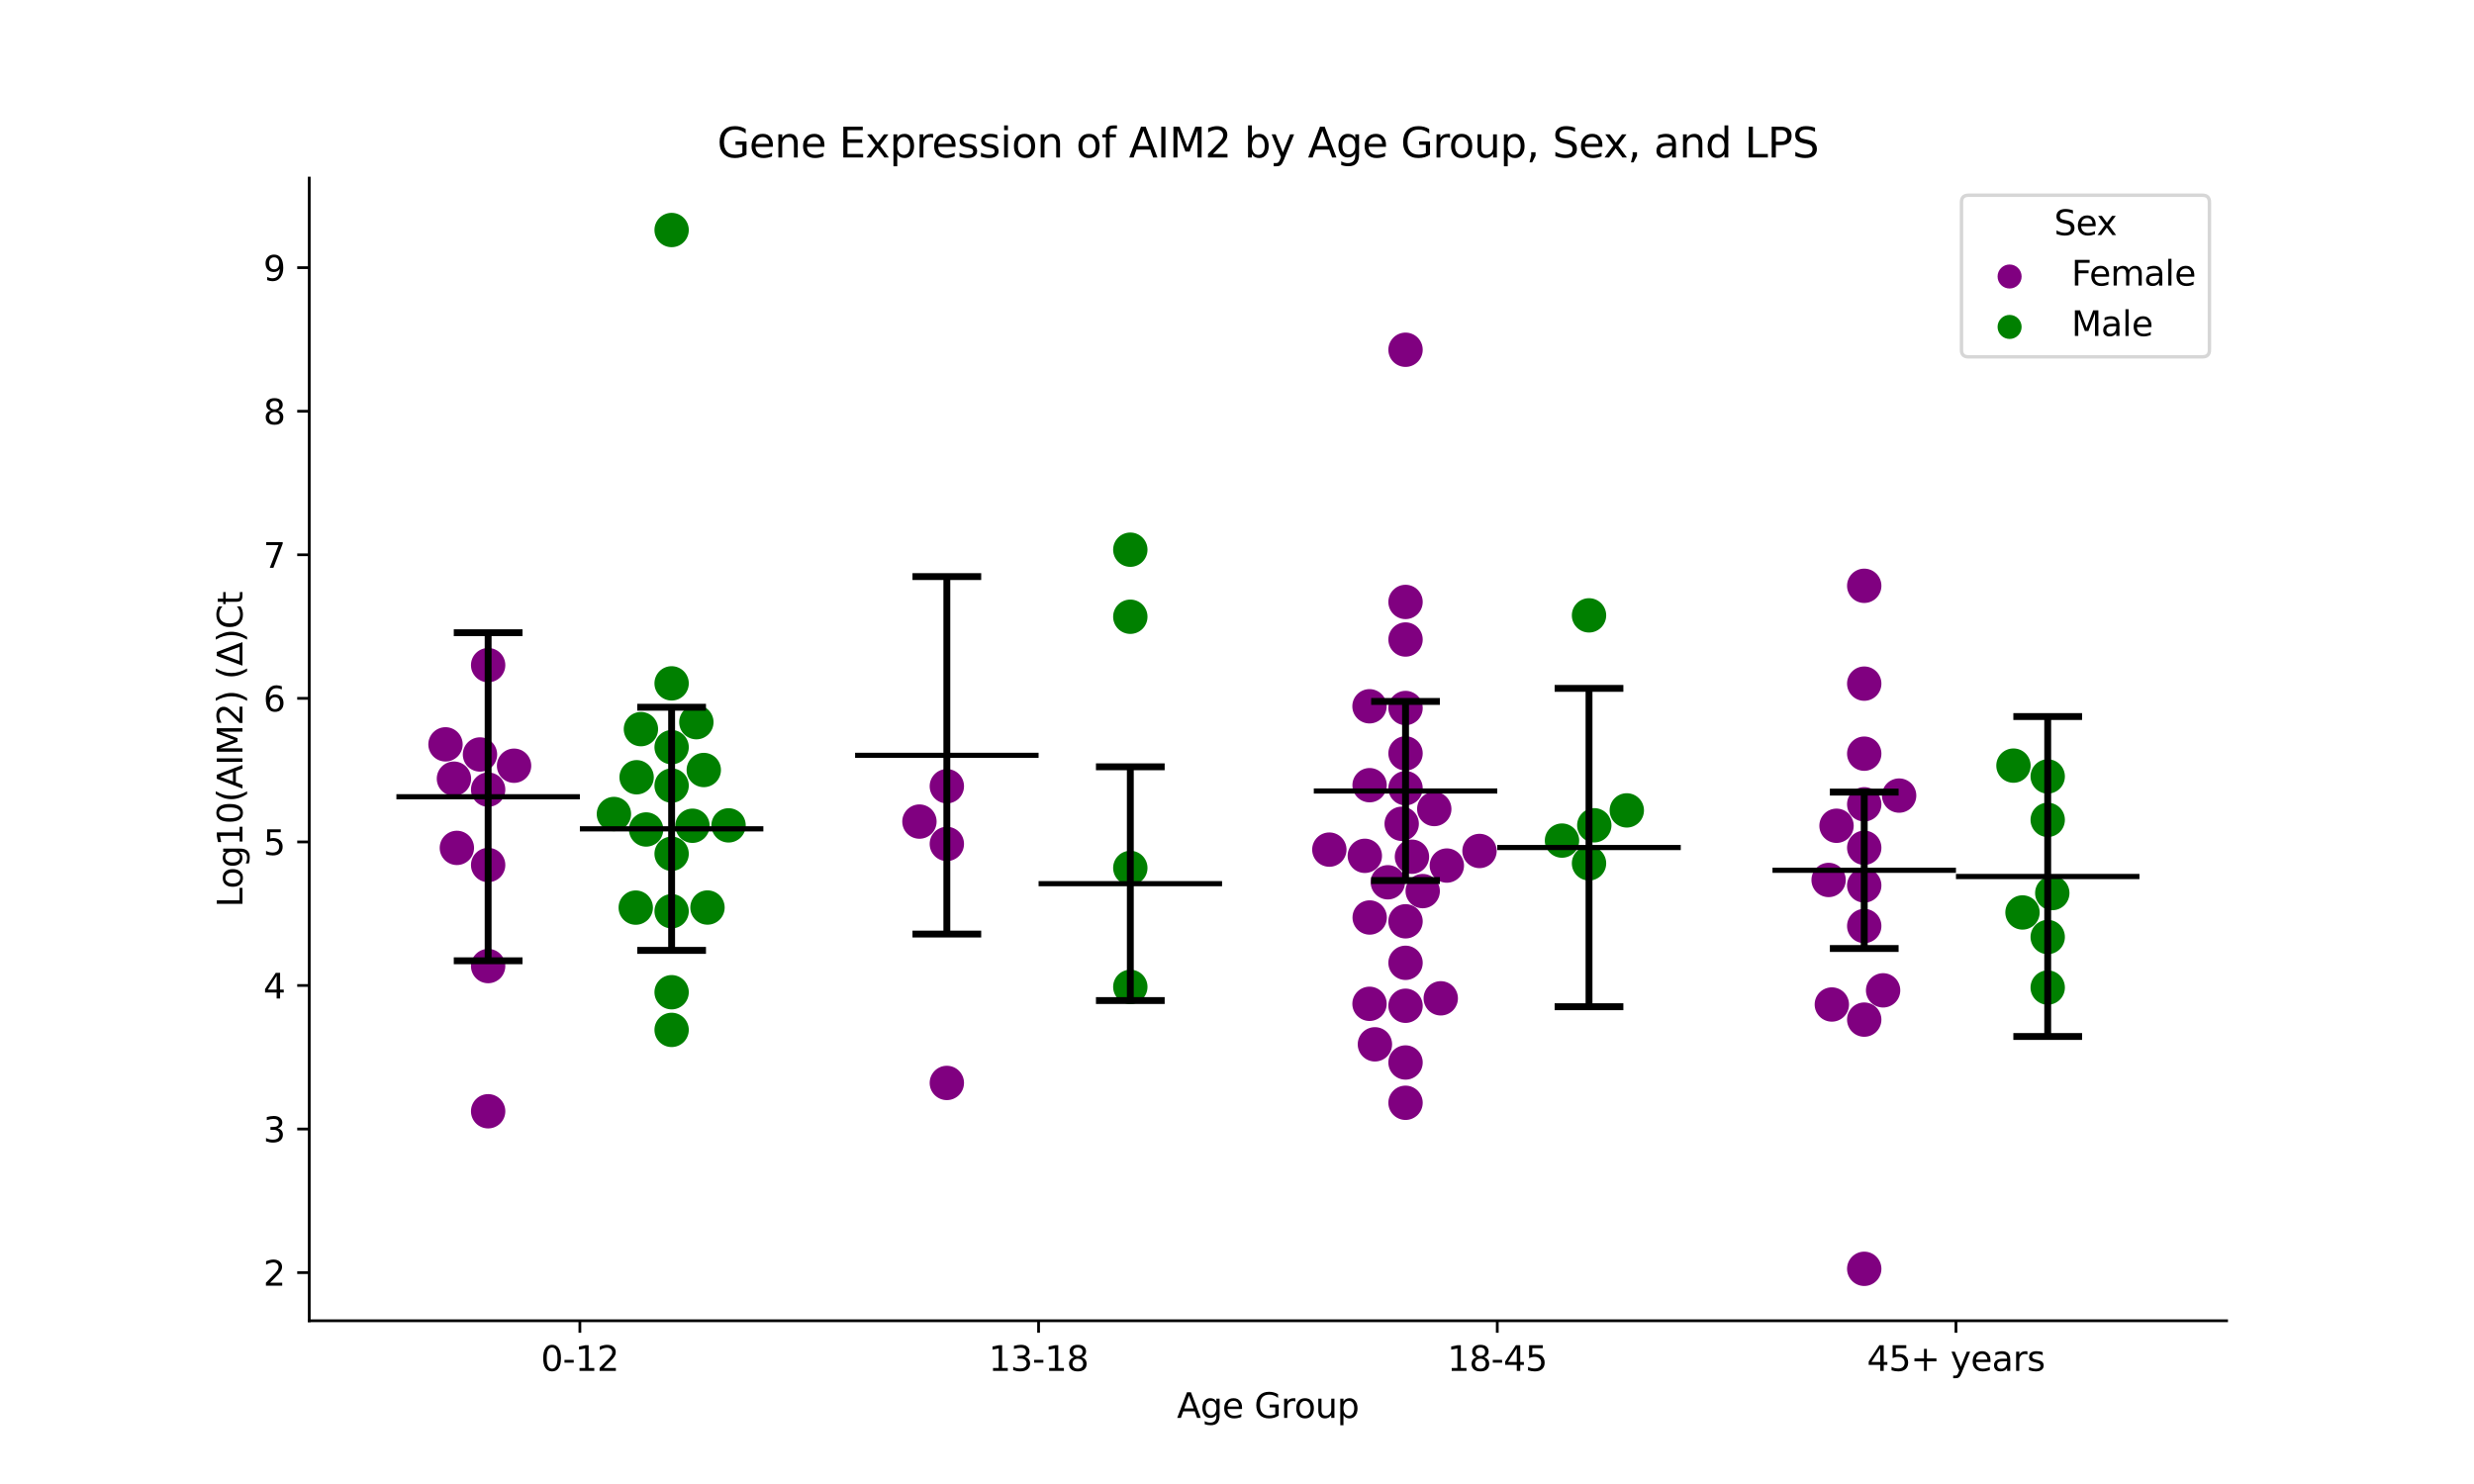 <?xml version="1.0" encoding="utf-8" standalone="no"?>
<!DOCTYPE svg PUBLIC "-//W3C//DTD SVG 1.1//EN"
  "http://www.w3.org/Graphics/SVG/1.1/DTD/svg11.dtd">
<svg xmlns:xlink="http://www.w3.org/1999/xlink" width="720pt" height="432pt" viewBox="0 0 720 432" xmlns="http://www.w3.org/2000/svg" version="1.1">
 <defs>
  <style type="text/css">*{stroke-linejoin: round; stroke-linecap: butt}</style>
 </defs>
 <g id="figure_1">
  <g id="patch_1">
   <path d="M 0 432 
L 720 432 
L 720 0 
L 0 0 
z
" style="fill: #ffffff"/>
  </g>
  <g id="axes_1">
   <g id="patch_2">
    <path d="M 90 384.48 
L 648 384.48 
L 648 51.84 
L 90 51.84 
z
" style="fill: #ffffff"/>
   </g>
   <g id="PathCollection_1">
    <defs>
     <path id="C0_0_2358e46186" d="M 0 5 
C 1.326 5 2.598 4.473 3.536 3.536 
C 4.473 2.598 5 1.326 5 -0 
C 5 -1.326 4.473 -2.598 3.536 -3.536 
C 2.598 -4.473 1.326 -5 0 -5 
C -1.326 -5 -2.598 -4.473 -3.536 -3.536 
C -4.473 -2.598 -5 -1.326 -5 0 
C -5 1.326 -4.473 2.598 -3.536 3.536 
C -2.598 4.473 -1.326 5 0 5 
z
"/>
    </defs>
    <g clip-path="url(#pb9ec04bb58)">
     <use xlink:href="#C0_0_2358e46186" x="142.062" y="281.228" style="fill: #800080"/>
    </g>
    <g clip-path="url(#pb9ec04bb58)">
     <use xlink:href="#C0_0_2358e46186" x="149.607" y="222.907" style="fill: #800080"/>
    </g>
    <g clip-path="url(#pb9ec04bb58)">
     <use xlink:href="#C0_0_2358e46186" x="142.062" y="323.495" style="fill: #800080"/>
    </g>
    <g clip-path="url(#pb9ec04bb58)">
     <use xlink:href="#C0_0_2358e46186" x="132.109" y="226.677" style="fill: #800080"/>
    </g>
    <g clip-path="url(#pb9ec04bb58)">
     <use xlink:href="#C0_0_2358e46186" x="142.062" y="251.813" style="fill: #800080"/>
    </g>
    <g clip-path="url(#pb9ec04bb58)">
     <use xlink:href="#C0_0_2358e46186" x="142.062" y="193.628" style="fill: #800080"/>
    </g>
    <g clip-path="url(#pb9ec04bb58)">
     <use xlink:href="#C0_0_2358e46186" x="139.687" y="219.63" style="fill: #800080"/>
    </g>
    <g clip-path="url(#pb9ec04bb58)">
     <use xlink:href="#C0_0_2358e46186" x="129.653" y="216.685" style="fill: #800080"/>
    </g>
    <g clip-path="url(#pb9ec04bb58)">
     <use xlink:href="#C0_0_2358e46186" x="142.062" y="229.862" style="fill: #800080"/>
    </g>
    <g clip-path="url(#pb9ec04bb58)">
     <use xlink:href="#C0_0_2358e46186" x="132.961" y="246.826" style="fill: #800080"/>
    </g>
   </g>
   <g id="PathCollection_2">
    <defs>
     <path id="C1_0_07c96a3a00" d="M 0 5 
C 1.326 5 2.598 4.473 3.536 3.536 
C 4.473 2.598 5 1.326 5 -0 
C 5 -1.326 4.473 -2.598 3.536 -3.536 
C 2.598 -4.473 1.326 -5 0 -5 
C -1.326 -5 -2.598 -4.473 -3.536 -3.536 
C -4.473 -2.598 -5 -1.326 -5 0 
C -5 1.326 -4.473 2.598 -3.536 3.536 
C -2.598 4.473 -1.326 5 0 5 
z
"/>
    </defs>
    <g clip-path="url(#pb9ec04bb58)">
     <use xlink:href="#C1_0_07c96a3a00" x="188.039" y="241.466" style="fill: #008000"/>
    </g>
    <g clip-path="url(#pb9ec04bb58)">
     <use xlink:href="#C1_0_07c96a3a00" x="195.459" y="299.808" style="fill: #008000"/>
    </g>
    <g clip-path="url(#pb9ec04bb58)">
     <use xlink:href="#C1_0_07c96a3a00" x="205.898" y="264.188" style="fill: #008000"/>
    </g>
    <g clip-path="url(#pb9ec04bb58)">
     <use xlink:href="#C1_0_07c96a3a00" x="195.459" y="66.96" style="fill: #008000"/>
    </g>
    <g clip-path="url(#pb9ec04bb58)">
     <use xlink:href="#C1_0_07c96a3a00" x="195.459" y="198.931" style="fill: #008000"/>
    </g>
    <g clip-path="url(#pb9ec04bb58)">
     <use xlink:href="#C1_0_07c96a3a00" x="185.273" y="226.264" style="fill: #008000"/>
    </g>
    <g clip-path="url(#pb9ec04bb58)">
     <use xlink:href="#C1_0_07c96a3a00" x="186.526" y="212.254" style="fill: #008000"/>
    </g>
    <g clip-path="url(#pb9ec04bb58)">
     <use xlink:href="#C1_0_07c96a3a00" x="204.816" y="224.153" style="fill: #008000"/>
    </g>
    <g clip-path="url(#pb9ec04bb58)">
     <use xlink:href="#C1_0_07c96a3a00" x="185.018" y="264.214" style="fill: #008000"/>
    </g>
    <g clip-path="url(#pb9ec04bb58)">
     <use xlink:href="#C1_0_07c96a3a00" x="212.031" y="240.27" style="fill: #008000"/>
    </g>
    <g clip-path="url(#pb9ec04bb58)">
     <use xlink:href="#C1_0_07c96a3a00" x="178.666" y="236.959" style="fill: #008000"/>
    </g>
    <g clip-path="url(#pb9ec04bb58)">
     <use xlink:href="#C1_0_07c96a3a00" x="195.459" y="288.843" style="fill: #008000"/>
    </g>
    <g clip-path="url(#pb9ec04bb58)">
     <use xlink:href="#C1_0_07c96a3a00" x="201.532" y="240.383" style="fill: #008000"/>
    </g>
    <g clip-path="url(#pb9ec04bb58)">
     <use xlink:href="#C1_0_07c96a3a00" x="202.66" y="210.231" style="fill: #008000"/>
    </g>
    <g clip-path="url(#pb9ec04bb58)">
     <use xlink:href="#C1_0_07c96a3a00" x="195.459" y="228.691" style="fill: #008000"/>
    </g>
    <g clip-path="url(#pb9ec04bb58)">
     <use xlink:href="#C1_0_07c96a3a00" x="195.459" y="248.541" style="fill: #008000"/>
    </g>
    <g clip-path="url(#pb9ec04bb58)">
     <use xlink:href="#C1_0_07c96a3a00" x="195.459" y="265.268" style="fill: #008000"/>
    </g>
    <g clip-path="url(#pb9ec04bb58)">
     <use xlink:href="#C1_0_07c96a3a00" x="195.459" y="217.509" style="fill: #008000"/>
    </g>
   </g>
   <g id="PathCollection_3">
    <defs>
     <path id="C2_0_f943a394d3" d="M 0 5 
C 1.326 5 2.598 4.473 3.536 3.536 
C 4.473 2.598 5 1.326 5 -0 
C 5 -1.326 4.473 -2.598 3.536 -3.536 
C 2.598 -4.473 1.326 -5 0 -5 
C -1.326 -5 -2.598 -4.473 -3.536 -3.536 
C -4.473 -2.598 -5 -1.326 -5 0 
C -5 1.326 -4.473 2.598 -3.536 3.536 
C -2.598 4.473 -1.326 5 0 5 
z
"/>
    </defs>
    <g clip-path="url(#pb9ec04bb58)">
     <use xlink:href="#C2_0_f943a394d3" x="275.555" y="245.673" style="fill: #800080"/>
    </g>
    <g clip-path="url(#pb9ec04bb58)">
     <use xlink:href="#C2_0_f943a394d3" x="267.579" y="239.169" style="fill: #800080"/>
    </g>
    <g clip-path="url(#pb9ec04bb58)">
     <use xlink:href="#C2_0_f943a394d3" x="275.555" y="228.875" style="fill: #800080"/>
    </g>
    <g clip-path="url(#pb9ec04bb58)">
     <use xlink:href="#C2_0_f943a394d3" x="275.555" y="315.248" style="fill: #800080"/>
    </g>
   </g>
   <g id="PathCollection_4">
    <defs>
     <path id="C3_0_470603a9d5" d="M 0 5 
C 1.326 5 2.598 4.473 3.536 3.536 
C 4.473 2.598 5 1.326 5 -0 
C 5 -1.326 4.473 -2.598 3.536 -3.536 
C 2.598 -4.473 1.326 -5 0 -5 
C -1.326 -5 -2.598 -4.473 -3.536 -3.536 
C -4.473 -2.598 -5 -1.326 -5 0 
C -5 1.326 -4.473 2.598 -3.536 3.536 
C -2.598 4.473 -1.326 5 0 5 
z
"/>
    </defs>
    <g clip-path="url(#pb9ec04bb58)">
     <use xlink:href="#C3_0_470603a9d5" x="328.952" y="160.019" style="fill: #008000"/>
    </g>
    <g clip-path="url(#pb9ec04bb58)">
     <use xlink:href="#C3_0_470603a9d5" x="328.952" y="287.284" style="fill: #008000"/>
    </g>
    <g clip-path="url(#pb9ec04bb58)">
     <use xlink:href="#C3_0_470603a9d5" x="328.952" y="179.537" style="fill: #008000"/>
    </g>
    <g clip-path="url(#pb9ec04bb58)">
     <use xlink:href="#C3_0_470603a9d5" x="328.952" y="252.665" style="fill: #008000"/>
    </g>
   </g>
   <g id="PathCollection_5">
    <defs>
     <path id="C4_0_a4fa7fdcb1" d="M 0 5 
C 1.326 5 2.598 4.473 3.536 3.536 
C 4.473 2.598 5 1.326 5 -0 
C 5 -1.326 4.473 -2.598 3.536 -3.536 
C 2.598 -4.473 1.326 -5 0 -5 
C -1.326 -5 -2.598 -4.473 -3.536 -3.536 
C -4.473 -2.598 -5 -1.326 -5 0 
C -5 1.326 -4.473 2.598 -3.536 3.536 
C -2.598 4.473 -1.326 5 0 5 
z
"/>
    </defs>
    <g clip-path="url(#pb9ec04bb58)">
     <use xlink:href="#C4_0_a4fa7fdcb1" x="407.928" y="239.81" style="fill: #800080"/>
    </g>
    <g clip-path="url(#pb9ec04bb58)">
     <use xlink:href="#C4_0_a4fa7fdcb1" x="409.048" y="219.315" style="fill: #800080"/>
    </g>
    <g clip-path="url(#pb9ec04bb58)">
     <use xlink:href="#C4_0_a4fa7fdcb1" x="409.048" y="175.229" style="fill: #800080"/>
    </g>
    <g clip-path="url(#pb9ec04bb58)">
     <use xlink:href="#C4_0_a4fa7fdcb1" x="430.574" y="247.723" style="fill: #800080"/>
    </g>
    <g clip-path="url(#pb9ec04bb58)">
     <use xlink:href="#C4_0_a4fa7fdcb1" x="419.298" y="290.617" style="fill: #800080"/>
    </g>
    <g clip-path="url(#pb9ec04bb58)">
     <use xlink:href="#C4_0_a4fa7fdcb1" x="417.409" y="235.512" style="fill: #800080"/>
    </g>
    <g clip-path="url(#pb9ec04bb58)">
     <use xlink:href="#C4_0_a4fa7fdcb1" x="409.048" y="321.027" style="fill: #800080"/>
    </g>
    <g clip-path="url(#pb9ec04bb58)">
     <use xlink:href="#C4_0_a4fa7fdcb1" x="400.135" y="304.01" style="fill: #800080"/>
    </g>
    <g clip-path="url(#pb9ec04bb58)">
     <use xlink:href="#C4_0_a4fa7fdcb1" x="398.561" y="205.605" style="fill: #800080"/>
    </g>
    <g clip-path="url(#pb9ec04bb58)">
     <use xlink:href="#C4_0_a4fa7fdcb1" x="409.048" y="309.297" style="fill: #800080"/>
    </g>
    <g clip-path="url(#pb9ec04bb58)">
     <use xlink:href="#C4_0_a4fa7fdcb1" x="409.048" y="206.107" style="fill: #800080"/>
    </g>
    <g clip-path="url(#pb9ec04bb58)">
     <use xlink:href="#C4_0_a4fa7fdcb1" x="403.898" y="256.838" style="fill: #800080"/>
    </g>
    <g clip-path="url(#pb9ec04bb58)">
     <use xlink:href="#C4_0_a4fa7fdcb1" x="421.068" y="251.97" style="fill: #800080"/>
    </g>
    <g clip-path="url(#pb9ec04bb58)">
     <use xlink:href="#C4_0_a4fa7fdcb1" x="397.201" y="249.136" style="fill: #800080"/>
    </g>
    <g clip-path="url(#pb9ec04bb58)">
     <use xlink:href="#C4_0_a4fa7fdcb1" x="398.588" y="228.574" style="fill: #800080"/>
    </g>
    <g clip-path="url(#pb9ec04bb58)">
     <use xlink:href="#C4_0_a4fa7fdcb1" x="414.046" y="259.405" style="fill: #800080"/>
    </g>
    <g clip-path="url(#pb9ec04bb58)">
     <use xlink:href="#C4_0_a4fa7fdcb1" x="409.048" y="292.784" style="fill: #800080"/>
    </g>
    <g clip-path="url(#pb9ec04bb58)">
     <use xlink:href="#C4_0_a4fa7fdcb1" x="398.613" y="267.09" style="fill: #800080"/>
    </g>
    <g clip-path="url(#pb9ec04bb58)">
     <use xlink:href="#C4_0_a4fa7fdcb1" x="409.048" y="229.451" style="fill: #800080"/>
    </g>
    <g clip-path="url(#pb9ec04bb58)">
     <use xlink:href="#C4_0_a4fa7fdcb1" x="386.874" y="247.328" style="fill: #800080"/>
    </g>
    <g clip-path="url(#pb9ec04bb58)">
     <use xlink:href="#C4_0_a4fa7fdcb1" x="409.048" y="280.282" style="fill: #800080"/>
    </g>
    <g clip-path="url(#pb9ec04bb58)">
     <use xlink:href="#C4_0_a4fa7fdcb1" x="398.565" y="292.218" style="fill: #800080"/>
    </g>
    <g clip-path="url(#pb9ec04bb58)">
     <use xlink:href="#C4_0_a4fa7fdcb1" x="409.048" y="186.166" style="fill: #800080"/>
    </g>
    <g clip-path="url(#pb9ec04bb58)">
     <use xlink:href="#C4_0_a4fa7fdcb1" x="410.914" y="249.397" style="fill: #800080"/>
    </g>
    <g clip-path="url(#pb9ec04bb58)">
     <use xlink:href="#C4_0_a4fa7fdcb1" x="409.048" y="268.199" style="fill: #800080"/>
    </g>
    <g clip-path="url(#pb9ec04bb58)">
     <use xlink:href="#C4_0_a4fa7fdcb1" x="409.048" y="101.816" style="fill: #800080"/>
    </g>
   </g>
   <g id="PathCollection_6">
    <defs>
     <path id="C5_0_da0cadff7c" d="M 0 5 
C 1.326 5 2.598 4.473 3.536 3.536 
C 4.473 2.598 5 1.326 5 -0 
C 5 -1.326 4.473 -2.598 3.536 -3.536 
C 2.598 -4.473 1.326 -5 0 -5 
C -1.326 -5 -2.598 -4.473 -3.536 -3.536 
C -4.473 -2.598 -5 -1.326 -5 0 
C -5 1.326 -4.473 2.598 -3.536 3.536 
C -2.598 4.473 -1.326 5 0 5 
z
"/>
    </defs>
    <g clip-path="url(#pb9ec04bb58)">
     <use xlink:href="#C5_0_da0cadff7c" x="463.98" y="240.245" style="fill: #008000"/>
    </g>
    <g clip-path="url(#pb9ec04bb58)">
     <use xlink:href="#C5_0_da0cadff7c" x="462.445" y="179.136" style="fill: #008000"/>
    </g>
    <g clip-path="url(#pb9ec04bb58)">
     <use xlink:href="#C5_0_da0cadff7c" x="462.445" y="251.327" style="fill: #008000"/>
    </g>
    <g clip-path="url(#pb9ec04bb58)">
     <use xlink:href="#C5_0_da0cadff7c" x="454.58" y="244.701" style="fill: #008000"/>
    </g>
    <g clip-path="url(#pb9ec04bb58)">
     <use xlink:href="#C5_0_da0cadff7c" x="473.442" y="235.91" style="fill: #008000"/>
    </g>
   </g>
   <g id="PathCollection_7">
    <defs>
     <path id="C6_0_784a75a2bc" d="M 0 5 
C 1.326 5 2.598 4.473 3.536 3.536 
C 4.473 2.598 5 1.326 5 -0 
C 5 -1.326 4.473 -2.598 3.536 -3.536 
C 2.598 -4.473 1.326 -5 0 -5 
C -1.326 -5 -2.598 -4.473 -3.536 -3.536 
C -4.473 -2.598 -5 -1.326 -5 0 
C -5 1.326 -4.473 2.598 -3.536 3.536 
C -2.598 4.473 -1.326 5 0 5 
z
"/>
    </defs>
    <g clip-path="url(#pb9ec04bb58)">
     <use xlink:href="#C6_0_784a75a2bc" x="542.541" y="269.565" style="fill: #800080"/>
    </g>
    <g clip-path="url(#pb9ec04bb58)">
     <use xlink:href="#C6_0_784a75a2bc" x="548.033" y="288.294" style="fill: #800080"/>
    </g>
    <g clip-path="url(#pb9ec04bb58)">
     <use xlink:href="#C6_0_784a75a2bc" x="542.541" y="234.136" style="fill: #800080"/>
    </g>
    <g clip-path="url(#pb9ec04bb58)">
     <use xlink:href="#C6_0_784a75a2bc" x="542.541" y="369.36" style="fill: #800080"/>
    </g>
    <g clip-path="url(#pb9ec04bb58)">
     <use xlink:href="#C6_0_784a75a2bc" x="532.175" y="256.163" style="fill: #800080"/>
    </g>
    <g clip-path="url(#pb9ec04bb58)">
     <use xlink:href="#C6_0_784a75a2bc" x="542.541" y="246.793" style="fill: #800080"/>
    </g>
    <g clip-path="url(#pb9ec04bb58)">
     <use xlink:href="#C6_0_784a75a2bc" x="542.541" y="219.398" style="fill: #800080"/>
    </g>
    <g clip-path="url(#pb9ec04bb58)">
     <use xlink:href="#C6_0_784a75a2bc" x="552.697" y="231.598" style="fill: #800080"/>
    </g>
    <g clip-path="url(#pb9ec04bb58)">
     <use xlink:href="#C6_0_784a75a2bc" x="533.112" y="292.416" style="fill: #800080"/>
    </g>
    <g clip-path="url(#pb9ec04bb58)">
     <use xlink:href="#C6_0_784a75a2bc" x="542.541" y="296.817" style="fill: #800080"/>
    </g>
    <g clip-path="url(#pb9ec04bb58)">
     <use xlink:href="#C6_0_784a75a2bc" x="542.541" y="199.01" style="fill: #800080"/>
    </g>
    <g clip-path="url(#pb9ec04bb58)">
     <use xlink:href="#C6_0_784a75a2bc" x="534.478" y="240.387" style="fill: #800080"/>
    </g>
    <g clip-path="url(#pb9ec04bb58)">
     <use xlink:href="#C6_0_784a75a2bc" x="542.541" y="257.759" style="fill: #800080"/>
    </g>
    <g clip-path="url(#pb9ec04bb58)">
     <use xlink:href="#C6_0_784a75a2bc" x="542.541" y="170.533" style="fill: #800080"/>
    </g>
   </g>
   <g id="PathCollection_8">
    <defs>
     <path id="C7_0_e2b4574541" d="M 0 5 
C 1.326 5 2.598 4.473 3.536 3.536 
C 4.473 2.598 5 1.326 5 -0 
C 5 -1.326 4.473 -2.598 3.536 -3.536 
C 2.598 -4.473 1.326 -5 0 -5 
C -1.326 -5 -2.598 -4.473 -3.536 -3.536 
C -4.473 -2.598 -5 -1.326 -5 0 
C -5 1.326 -4.473 2.598 -3.536 3.536 
C -2.598 4.473 -1.326 5 0 5 
z
"/>
    </defs>
    <g clip-path="url(#pb9ec04bb58)">
     <use xlink:href="#C7_0_e2b4574541" x="595.938" y="226.029" style="fill: #008000"/>
    </g>
    <g clip-path="url(#pb9ec04bb58)">
     <use xlink:href="#C7_0_e2b4574541" x="597.269" y="259.977" style="fill: #008000"/>
    </g>
    <g clip-path="url(#pb9ec04bb58)">
     <use xlink:href="#C7_0_e2b4574541" x="595.938" y="238.66" style="fill: #008000"/>
    </g>
    <g clip-path="url(#pb9ec04bb58)">
     <use xlink:href="#C7_0_e2b4574541" x="595.938" y="287.485" style="fill: #008000"/>
    </g>
    <g clip-path="url(#pb9ec04bb58)">
     <use xlink:href="#C7_0_e2b4574541" x="595.938" y="272.774" style="fill: #008000"/>
    </g>
    <g clip-path="url(#pb9ec04bb58)">
     <use xlink:href="#C7_0_e2b4574541" x="585.973" y="222.876" style="fill: #008000"/>
    </g>
    <g clip-path="url(#pb9ec04bb58)">
     <use xlink:href="#C7_0_e2b4574541" x="588.601" y="265.62" style="fill: #008000"/>
    </g>
   </g>
   <g id="PathCollection_9"/>
   <g id="PathCollection_10"/>
   <g id="matplotlib.axis_1">
    <g id="xtick_1">
     <g id="line2d_1">
      <defs>
       <path id="m56256832a1" d="M 0 0 
L 0 3.5 
" style="stroke: #000000; stroke-width: 0.8"/>
      </defs>
      <g>
       <use xlink:href="#m56256832a1" x="168.761" y="384.48" style="stroke: #000000; stroke-width: 0.8"/>
      </g>
     </g>
     <g id="text_1">
      <!-- 0-12 -->
      <g transform="translate(157.413 399.078) scale(0.1 -0.1)">
       <defs>
        <path id="DejaVuSans-30" d="M 2034 4250 
Q 1547 4250 1301 3770 
Q 1056 3291 1056 2328 
Q 1056 1369 1301 889 
Q 1547 409 2034 409 
Q 2525 409 2770 889 
Q 3016 1369 3016 2328 
Q 3016 3291 2770 3770 
Q 2525 4250 2034 4250 
z
M 2034 4750 
Q 2819 4750 3233 4129 
Q 3647 3509 3647 2328 
Q 3647 1150 3233 529 
Q 2819 -91 2034 -91 
Q 1250 -91 836 529 
Q 422 1150 422 2328 
Q 422 3509 836 4129 
Q 1250 4750 2034 4750 
z
" transform="scale(0.016)"/>
        <path id="DejaVuSans-2d" d="M 313 2009 
L 1997 2009 
L 1997 1497 
L 313 1497 
L 313 2009 
z
" transform="scale(0.016)"/>
        <path id="DejaVuSans-31" d="M 794 531 
L 1825 531 
L 1825 4091 
L 703 3866 
L 703 4441 
L 1819 4666 
L 2450 4666 
L 2450 531 
L 3481 531 
L 3481 0 
L 794 0 
L 794 531 
z
" transform="scale(0.016)"/>
        <path id="DejaVuSans-32" d="M 1228 531 
L 3431 531 
L 3431 0 
L 469 0 
L 469 531 
Q 828 903 1448 1529 
Q 2069 2156 2228 2338 
Q 2531 2678 2651 2914 
Q 2772 3150 2772 3378 
Q 2772 3750 2511 3984 
Q 2250 4219 1831 4219 
Q 1534 4219 1204 4116 
Q 875 4013 500 3803 
L 500 4441 
Q 881 4594 1212 4672 
Q 1544 4750 1819 4750 
Q 2544 4750 2975 4387 
Q 3406 4025 3406 3419 
Q 3406 3131 3298 2873 
Q 3191 2616 2906 2266 
Q 2828 2175 2409 1742 
Q 1991 1309 1228 531 
z
" transform="scale(0.016)"/>
       </defs>
       <use xlink:href="#DejaVuSans-30"/>
       <use xlink:href="#DejaVuSans-2d" x="63.623"/>
       <use xlink:href="#DejaVuSans-31" x="99.707"/>
       <use xlink:href="#DejaVuSans-32" x="163.33"/>
      </g>
     </g>
    </g>
    <g id="xtick_2">
     <g id="line2d_2">
      <g>
       <use xlink:href="#m56256832a1" x="302.254" y="384.48" style="stroke: #000000; stroke-width: 0.8"/>
      </g>
     </g>
     <g id="text_2">
      <!-- 13-18 -->
      <g transform="translate(287.725 399.078) scale(0.1 -0.1)">
       <defs>
        <path id="DejaVuSans-33" d="M 2597 2516 
Q 3050 2419 3304 2112 
Q 3559 1806 3559 1356 
Q 3559 666 3084 287 
Q 2609 -91 1734 -91 
Q 1441 -91 1130 -33 
Q 819 25 488 141 
L 488 750 
Q 750 597 1062 519 
Q 1375 441 1716 441 
Q 2309 441 2620 675 
Q 2931 909 2931 1356 
Q 2931 1769 2642 2001 
Q 2353 2234 1838 2234 
L 1294 2234 
L 1294 2753 
L 1863 2753 
Q 2328 2753 2575 2939 
Q 2822 3125 2822 3475 
Q 2822 3834 2567 4026 
Q 2313 4219 1838 4219 
Q 1578 4219 1281 4162 
Q 984 4106 628 3988 
L 628 4550 
Q 988 4650 1302 4700 
Q 1616 4750 1894 4750 
Q 2613 4750 3031 4423 
Q 3450 4097 3450 3541 
Q 3450 3153 3228 2886 
Q 3006 2619 2597 2516 
z
" transform="scale(0.016)"/>
        <path id="DejaVuSans-38" d="M 2034 2216 
Q 1584 2216 1326 1975 
Q 1069 1734 1069 1313 
Q 1069 891 1326 650 
Q 1584 409 2034 409 
Q 2484 409 2743 651 
Q 3003 894 3003 1313 
Q 3003 1734 2745 1975 
Q 2488 2216 2034 2216 
z
M 1403 2484 
Q 997 2584 770 2862 
Q 544 3141 544 3541 
Q 544 4100 942 4425 
Q 1341 4750 2034 4750 
Q 2731 4750 3128 4425 
Q 3525 4100 3525 3541 
Q 3525 3141 3298 2862 
Q 3072 2584 2669 2484 
Q 3125 2378 3379 2068 
Q 3634 1759 3634 1313 
Q 3634 634 3220 271 
Q 2806 -91 2034 -91 
Q 1263 -91 848 271 
Q 434 634 434 1313 
Q 434 1759 690 2068 
Q 947 2378 1403 2484 
z
M 1172 3481 
Q 1172 3119 1398 2916 
Q 1625 2713 2034 2713 
Q 2441 2713 2670 2916 
Q 2900 3119 2900 3481 
Q 2900 3844 2670 4047 
Q 2441 4250 2034 4250 
Q 1625 4250 1398 4047 
Q 1172 3844 1172 3481 
z
" transform="scale(0.016)"/>
       </defs>
       <use xlink:href="#DejaVuSans-31"/>
       <use xlink:href="#DejaVuSans-33" x="63.623"/>
       <use xlink:href="#DejaVuSans-2d" x="127.246"/>
       <use xlink:href="#DejaVuSans-31" x="163.33"/>
       <use xlink:href="#DejaVuSans-38" x="226.953"/>
      </g>
     </g>
    </g>
    <g id="xtick_3">
     <g id="line2d_3">
      <g>
       <use xlink:href="#m56256832a1" x="435.746" y="384.48" style="stroke: #000000; stroke-width: 0.8"/>
      </g>
     </g>
     <g id="text_3">
      <!-- 18-45 -->
      <g transform="translate(421.218 399.078) scale(0.1 -0.1)">
       <defs>
        <path id="DejaVuSans-34" d="M 2419 4116 
L 825 1625 
L 2419 1625 
L 2419 4116 
z
M 2253 4666 
L 3047 4666 
L 3047 1625 
L 3713 1625 
L 3713 1100 
L 3047 1100 
L 3047 0 
L 2419 0 
L 2419 1100 
L 313 1100 
L 313 1709 
L 2253 4666 
z
" transform="scale(0.016)"/>
        <path id="DejaVuSans-35" d="M 691 4666 
L 3169 4666 
L 3169 4134 
L 1269 4134 
L 1269 2991 
Q 1406 3038 1543 3061 
Q 1681 3084 1819 3084 
Q 2600 3084 3056 2656 
Q 3513 2228 3513 1497 
Q 3513 744 3044 326 
Q 2575 -91 1722 -91 
Q 1428 -91 1123 -41 
Q 819 9 494 109 
L 494 744 
Q 775 591 1075 516 
Q 1375 441 1709 441 
Q 2250 441 2565 725 
Q 2881 1009 2881 1497 
Q 2881 1984 2565 2268 
Q 2250 2553 1709 2553 
Q 1456 2553 1204 2497 
Q 953 2441 691 2322 
L 691 4666 
z
" transform="scale(0.016)"/>
       </defs>
       <use xlink:href="#DejaVuSans-31"/>
       <use xlink:href="#DejaVuSans-38" x="63.623"/>
       <use xlink:href="#DejaVuSans-2d" x="127.246"/>
       <use xlink:href="#DejaVuSans-34" x="163.33"/>
       <use xlink:href="#DejaVuSans-35" x="226.953"/>
      </g>
     </g>
    </g>
    <g id="xtick_4">
     <g id="line2d_4">
      <g>
       <use xlink:href="#m56256832a1" x="569.239" y="384.48" style="stroke: #000000; stroke-width: 0.8"/>
      </g>
     </g>
     <g id="text_4">
      <!-- 45+ years -->
      <g transform="translate(543.338 399.078) scale(0.1 -0.1)">
       <defs>
        <path id="DejaVuSans-2b" d="M 2944 4013 
L 2944 2272 
L 4684 2272 
L 4684 1741 
L 2944 1741 
L 2944 0 
L 2419 0 
L 2419 1741 
L 678 1741 
L 678 2272 
L 2419 2272 
L 2419 4013 
L 2944 4013 
z
" transform="scale(0.016)"/>
        <path id="DejaVuSans-20" transform="scale(0.016)"/>
        <path id="DejaVuSans-79" d="M 2059 -325 
Q 1816 -950 1584 -1140 
Q 1353 -1331 966 -1331 
L 506 -1331 
L 506 -850 
L 844 -850 
Q 1081 -850 1212 -737 
Q 1344 -625 1503 -206 
L 1606 56 
L 191 3500 
L 800 3500 
L 1894 763 
L 2988 3500 
L 3597 3500 
L 2059 -325 
z
" transform="scale(0.016)"/>
        <path id="DejaVuSans-65" d="M 3597 1894 
L 3597 1613 
L 953 1613 
Q 991 1019 1311 708 
Q 1631 397 2203 397 
Q 2534 397 2845 478 
Q 3156 559 3463 722 
L 3463 178 
Q 3153 47 2828 -22 
Q 2503 -91 2169 -91 
Q 1331 -91 842 396 
Q 353 884 353 1716 
Q 353 2575 817 3079 
Q 1281 3584 2069 3584 
Q 2775 3584 3186 3129 
Q 3597 2675 3597 1894 
z
M 3022 2063 
Q 3016 2534 2758 2815 
Q 2500 3097 2075 3097 
Q 1594 3097 1305 2825 
Q 1016 2553 972 2059 
L 3022 2063 
z
" transform="scale(0.016)"/>
        <path id="DejaVuSans-61" d="M 2194 1759 
Q 1497 1759 1228 1600 
Q 959 1441 959 1056 
Q 959 750 1161 570 
Q 1363 391 1709 391 
Q 2188 391 2477 730 
Q 2766 1069 2766 1631 
L 2766 1759 
L 2194 1759 
z
M 3341 1997 
L 3341 0 
L 2766 0 
L 2766 531 
Q 2569 213 2275 61 
Q 1981 -91 1556 -91 
Q 1019 -91 701 211 
Q 384 513 384 1019 
Q 384 1609 779 1909 
Q 1175 2209 1959 2209 
L 2766 2209 
L 2766 2266 
Q 2766 2663 2505 2880 
Q 2244 3097 1772 3097 
Q 1472 3097 1187 3025 
Q 903 2953 641 2809 
L 641 3341 
Q 956 3463 1253 3523 
Q 1550 3584 1831 3584 
Q 2591 3584 2966 3190 
Q 3341 2797 3341 1997 
z
" transform="scale(0.016)"/>
        <path id="DejaVuSans-72" d="M 2631 2963 
Q 2534 3019 2420 3045 
Q 2306 3072 2169 3072 
Q 1681 3072 1420 2755 
Q 1159 2438 1159 1844 
L 1159 0 
L 581 0 
L 581 3500 
L 1159 3500 
L 1159 2956 
Q 1341 3275 1631 3429 
Q 1922 3584 2338 3584 
Q 2397 3584 2469 3576 
Q 2541 3569 2628 3553 
L 2631 2963 
z
" transform="scale(0.016)"/>
        <path id="DejaVuSans-73" d="M 2834 3397 
L 2834 2853 
Q 2591 2978 2328 3040 
Q 2066 3103 1784 3103 
Q 1356 3103 1142 2972 
Q 928 2841 928 2578 
Q 928 2378 1081 2264 
Q 1234 2150 1697 2047 
L 1894 2003 
Q 2506 1872 2764 1633 
Q 3022 1394 3022 966 
Q 3022 478 2636 193 
Q 2250 -91 1575 -91 
Q 1294 -91 989 -36 
Q 684 19 347 128 
L 347 722 
Q 666 556 975 473 
Q 1284 391 1588 391 
Q 1994 391 2212 530 
Q 2431 669 2431 922 
Q 2431 1156 2273 1281 
Q 2116 1406 1581 1522 
L 1381 1569 
Q 847 1681 609 1914 
Q 372 2147 372 2553 
Q 372 3047 722 3315 
Q 1072 3584 1716 3584 
Q 2034 3584 2315 3537 
Q 2597 3491 2834 3397 
z
" transform="scale(0.016)"/>
       </defs>
       <use xlink:href="#DejaVuSans-34"/>
       <use xlink:href="#DejaVuSans-35" x="63.623"/>
       <use xlink:href="#DejaVuSans-2b" x="127.246"/>
       <use xlink:href="#DejaVuSans-20" x="211.035"/>
       <use xlink:href="#DejaVuSans-79" x="242.822"/>
       <use xlink:href="#DejaVuSans-65" x="302.002"/>
       <use xlink:href="#DejaVuSans-61" x="363.525"/>
       <use xlink:href="#DejaVuSans-72" x="424.805"/>
       <use xlink:href="#DejaVuSans-73" x="465.918"/>
      </g>
     </g>
    </g>
    <g id="text_5">
     <!-- Age Group -->
     <g transform="translate(342.52 412.757) scale(0.1 -0.1)">
      <defs>
       <path id="DejaVuSans-41" d="M 2188 4044 
L 1331 1722 
L 3047 1722 
L 2188 4044 
z
M 1831 4666 
L 2547 4666 
L 4325 0 
L 3669 0 
L 3244 1197 
L 1141 1197 
L 716 0 
L 50 0 
L 1831 4666 
z
" transform="scale(0.016)"/>
       <path id="DejaVuSans-67" d="M 2906 1791 
Q 2906 2416 2648 2759 
Q 2391 3103 1925 3103 
Q 1463 3103 1205 2759 
Q 947 2416 947 1791 
Q 947 1169 1205 825 
Q 1463 481 1925 481 
Q 2391 481 2648 825 
Q 2906 1169 2906 1791 
z
M 3481 434 
Q 3481 -459 3084 -895 
Q 2688 -1331 1869 -1331 
Q 1566 -1331 1297 -1286 
Q 1028 -1241 775 -1147 
L 775 -588 
Q 1028 -725 1275 -790 
Q 1522 -856 1778 -856 
Q 2344 -856 2625 -561 
Q 2906 -266 2906 331 
L 2906 616 
Q 2728 306 2450 153 
Q 2172 0 1784 0 
Q 1141 0 747 490 
Q 353 981 353 1791 
Q 353 2603 747 3093 
Q 1141 3584 1784 3584 
Q 2172 3584 2450 3431 
Q 2728 3278 2906 2969 
L 2906 3500 
L 3481 3500 
L 3481 434 
z
" transform="scale(0.016)"/>
       <path id="DejaVuSans-47" d="M 3809 666 
L 3809 1919 
L 2778 1919 
L 2778 2438 
L 4434 2438 
L 4434 434 
Q 4069 175 3628 42 
Q 3188 -91 2688 -91 
Q 1594 -91 976 548 
Q 359 1188 359 2328 
Q 359 3472 976 4111 
Q 1594 4750 2688 4750 
Q 3144 4750 3555 4637 
Q 3966 4525 4313 4306 
L 4313 3634 
Q 3963 3931 3569 4081 
Q 3175 4231 2741 4231 
Q 1884 4231 1454 3753 
Q 1025 3275 1025 2328 
Q 1025 1384 1454 906 
Q 1884 428 2741 428 
Q 3075 428 3337 486 
Q 3600 544 3809 666 
z
" transform="scale(0.016)"/>
       <path id="DejaVuSans-6f" d="M 1959 3097 
Q 1497 3097 1228 2736 
Q 959 2375 959 1747 
Q 959 1119 1226 758 
Q 1494 397 1959 397 
Q 2419 397 2687 759 
Q 2956 1122 2956 1747 
Q 2956 2369 2687 2733 
Q 2419 3097 1959 3097 
z
M 1959 3584 
Q 2709 3584 3137 3096 
Q 3566 2609 3566 1747 
Q 3566 888 3137 398 
Q 2709 -91 1959 -91 
Q 1206 -91 779 398 
Q 353 888 353 1747 
Q 353 2609 779 3096 
Q 1206 3584 1959 3584 
z
" transform="scale(0.016)"/>
       <path id="DejaVuSans-75" d="M 544 1381 
L 544 3500 
L 1119 3500 
L 1119 1403 
Q 1119 906 1312 657 
Q 1506 409 1894 409 
Q 2359 409 2629 706 
Q 2900 1003 2900 1516 
L 2900 3500 
L 3475 3500 
L 3475 0 
L 2900 0 
L 2900 538 
Q 2691 219 2414 64 
Q 2138 -91 1772 -91 
Q 1169 -91 856 284 
Q 544 659 544 1381 
z
M 1991 3584 
L 1991 3584 
z
" transform="scale(0.016)"/>
       <path id="DejaVuSans-70" d="M 1159 525 
L 1159 -1331 
L 581 -1331 
L 581 3500 
L 1159 3500 
L 1159 2969 
Q 1341 3281 1617 3432 
Q 1894 3584 2278 3584 
Q 2916 3584 3314 3078 
Q 3713 2572 3713 1747 
Q 3713 922 3314 415 
Q 2916 -91 2278 -91 
Q 1894 -91 1617 61 
Q 1341 213 1159 525 
z
M 3116 1747 
Q 3116 2381 2855 2742 
Q 2594 3103 2138 3103 
Q 1681 3103 1420 2742 
Q 1159 2381 1159 1747 
Q 1159 1113 1420 752 
Q 1681 391 2138 391 
Q 2594 391 2855 752 
Q 3116 1113 3116 1747 
z
" transform="scale(0.016)"/>
      </defs>
      <use xlink:href="#DejaVuSans-41"/>
      <use xlink:href="#DejaVuSans-67" x="68.408"/>
      <use xlink:href="#DejaVuSans-65" x="131.885"/>
      <use xlink:href="#DejaVuSans-20" x="193.408"/>
      <use xlink:href="#DejaVuSans-47" x="225.195"/>
      <use xlink:href="#DejaVuSans-72" x="302.686"/>
      <use xlink:href="#DejaVuSans-6f" x="341.549"/>
      <use xlink:href="#DejaVuSans-75" x="402.73"/>
      <use xlink:href="#DejaVuSans-70" x="466.109"/>
     </g>
    </g>
   </g>
   <g id="matplotlib.axis_2">
    <g id="ytick_1">
     <g id="line2d_5">
      <defs>
       <path id="m38f01fb154" d="M 0 0 
L -3.5 0 
" style="stroke: #000000; stroke-width: 0.8"/>
      </defs>
      <g>
       <use xlink:href="#m38f01fb154" x="90" y="370.459" style="stroke: #000000; stroke-width: 0.8"/>
      </g>
     </g>
     <g id="text_6">
      <!-- 2 -->
      <g transform="translate(76.638 374.258) scale(0.1 -0.1)">
       <use xlink:href="#DejaVuSans-32"/>
      </g>
     </g>
    </g>
    <g id="ytick_2">
     <g id="line2d_6">
      <g>
       <use xlink:href="#m38f01fb154" x="90" y="328.667" style="stroke: #000000; stroke-width: 0.8"/>
      </g>
     </g>
     <g id="text_7">
      <!-- 3 -->
      <g transform="translate(76.638 332.466) scale(0.1 -0.1)">
       <use xlink:href="#DejaVuSans-33"/>
      </g>
     </g>
    </g>
    <g id="ytick_3">
     <g id="line2d_7">
      <g>
       <use xlink:href="#m38f01fb154" x="90" y="286.875" style="stroke: #000000; stroke-width: 0.8"/>
      </g>
     </g>
     <g id="text_8">
      <!-- 4 -->
      <g transform="translate(76.638 290.674) scale(0.1 -0.1)">
       <use xlink:href="#DejaVuSans-34"/>
      </g>
     </g>
    </g>
    <g id="ytick_4">
     <g id="line2d_8">
      <g>
       <use xlink:href="#m38f01fb154" x="90" y="245.083" style="stroke: #000000; stroke-width: 0.8"/>
      </g>
     </g>
     <g id="text_9">
      <!-- 5 -->
      <g transform="translate(76.638 248.882) scale(0.1 -0.1)">
       <use xlink:href="#DejaVuSans-35"/>
      </g>
     </g>
    </g>
    <g id="ytick_5">
     <g id="line2d_9">
      <g>
       <use xlink:href="#m38f01fb154" x="90" y="203.291" style="stroke: #000000; stroke-width: 0.8"/>
      </g>
     </g>
     <g id="text_10">
      <!-- 6 -->
      <g transform="translate(76.638 207.09) scale(0.1 -0.1)">
       <defs>
        <path id="DejaVuSans-36" d="M 2113 2584 
Q 1688 2584 1439 2293 
Q 1191 2003 1191 1497 
Q 1191 994 1439 701 
Q 1688 409 2113 409 
Q 2538 409 2786 701 
Q 3034 994 3034 1497 
Q 3034 2003 2786 2293 
Q 2538 2584 2113 2584 
z
M 3366 4563 
L 3366 3988 
Q 3128 4100 2886 4159 
Q 2644 4219 2406 4219 
Q 1781 4219 1451 3797 
Q 1122 3375 1075 2522 
Q 1259 2794 1537 2939 
Q 1816 3084 2150 3084 
Q 2853 3084 3261 2657 
Q 3669 2231 3669 1497 
Q 3669 778 3244 343 
Q 2819 -91 2113 -91 
Q 1303 -91 875 529 
Q 447 1150 447 2328 
Q 447 3434 972 4092 
Q 1497 4750 2381 4750 
Q 2619 4750 2861 4703 
Q 3103 4656 3366 4563 
z
" transform="scale(0.016)"/>
       </defs>
       <use xlink:href="#DejaVuSans-36"/>
      </g>
     </g>
    </g>
    <g id="ytick_6">
     <g id="line2d_10">
      <g>
       <use xlink:href="#m38f01fb154" x="90" y="161.498" style="stroke: #000000; stroke-width: 0.8"/>
      </g>
     </g>
     <g id="text_11">
      <!-- 7 -->
      <g transform="translate(76.638 165.298) scale(0.1 -0.1)">
       <defs>
        <path id="DejaVuSans-37" d="M 525 4666 
L 3525 4666 
L 3525 4397 
L 1831 0 
L 1172 0 
L 2766 4134 
L 525 4134 
L 525 4666 
z
" transform="scale(0.016)"/>
       </defs>
       <use xlink:href="#DejaVuSans-37"/>
      </g>
     </g>
    </g>
    <g id="ytick_7">
     <g id="line2d_11">
      <g>
       <use xlink:href="#m38f01fb154" x="90" y="119.706" style="stroke: #000000; stroke-width: 0.8"/>
      </g>
     </g>
     <g id="text_12">
      <!-- 8 -->
      <g transform="translate(76.638 123.505) scale(0.1 -0.1)">
       <use xlink:href="#DejaVuSans-38"/>
      </g>
     </g>
    </g>
    <g id="ytick_8">
     <g id="line2d_12">
      <g>
       <use xlink:href="#m38f01fb154" x="90" y="77.914" style="stroke: #000000; stroke-width: 0.8"/>
      </g>
     </g>
     <g id="text_13">
      <!-- 9 -->
      <g transform="translate(76.638 81.713) scale(0.1 -0.1)">
       <defs>
        <path id="DejaVuSans-39" d="M 703 97 
L 703 672 
Q 941 559 1184 500 
Q 1428 441 1663 441 
Q 2288 441 2617 861 
Q 2947 1281 2994 2138 
Q 2813 1869 2534 1725 
Q 2256 1581 1919 1581 
Q 1219 1581 811 2004 
Q 403 2428 403 3163 
Q 403 3881 828 4315 
Q 1253 4750 1959 4750 
Q 2769 4750 3195 4129 
Q 3622 3509 3622 2328 
Q 3622 1225 3098 567 
Q 2575 -91 1691 -91 
Q 1453 -91 1209 -44 
Q 966 3 703 97 
z
M 1959 2075 
Q 2384 2075 2632 2365 
Q 2881 2656 2881 3163 
Q 2881 3666 2632 3958 
Q 2384 4250 1959 4250 
Q 1534 4250 1286 3958 
Q 1038 3666 1038 3163 
Q 1038 2656 1286 2365 
Q 1534 2075 1959 2075 
z
" transform="scale(0.016)"/>
       </defs>
       <use xlink:href="#DejaVuSans-39"/>
      </g>
     </g>
    </g>
    <g id="text_14">
     <!-- Log10(AIM2) (Δ)Ct -->
     <g transform="translate(70.558 264.109) rotate(-90) scale(0.1 -0.1)">
      <defs>
       <path id="DejaVuSans-4c" d="M 628 4666 
L 1259 4666 
L 1259 531 
L 3531 531 
L 3531 0 
L 628 0 
L 628 4666 
z
" transform="scale(0.016)"/>
       <path id="DejaVuSans-28" d="M 1984 4856 
Q 1566 4138 1362 3434 
Q 1159 2731 1159 2009 
Q 1159 1288 1364 580 
Q 1569 -128 1984 -844 
L 1484 -844 
Q 1016 -109 783 600 
Q 550 1309 550 2009 
Q 550 2706 781 3412 
Q 1013 4119 1484 4856 
L 1984 4856 
z
" transform="scale(0.016)"/>
       <path id="DejaVuSans-49" d="M 628 4666 
L 1259 4666 
L 1259 0 
L 628 0 
L 628 4666 
z
" transform="scale(0.016)"/>
       <path id="DejaVuSans-4d" d="M 628 4666 
L 1569 4666 
L 2759 1491 
L 3956 4666 
L 4897 4666 
L 4897 0 
L 4281 0 
L 4281 4097 
L 3078 897 
L 2444 897 
L 1241 4097 
L 1241 0 
L 628 0 
L 628 4666 
z
" transform="scale(0.016)"/>
       <path id="DejaVuSans-29" d="M 513 4856 
L 1013 4856 
Q 1481 4119 1714 3412 
Q 1947 2706 1947 2009 
Q 1947 1309 1714 600 
Q 1481 -109 1013 -844 
L 513 -844 
Q 928 -128 1133 580 
Q 1338 1288 1338 2009 
Q 1338 2731 1133 3434 
Q 928 4138 513 4856 
z
" transform="scale(0.016)"/>
       <path id="DejaVuSans-394" d="M 2188 4044 
L 906 525 
L 3472 525 
L 2188 4044 
z
M 50 0 
L 1831 4666 
L 2547 4666 
L 4325 0 
L 50 0 
z
" transform="scale(0.016)"/>
       <path id="DejaVuSans-43" d="M 4122 4306 
L 4122 3641 
Q 3803 3938 3442 4084 
Q 3081 4231 2675 4231 
Q 1875 4231 1450 3742 
Q 1025 3253 1025 2328 
Q 1025 1406 1450 917 
Q 1875 428 2675 428 
Q 3081 428 3442 575 
Q 3803 722 4122 1019 
L 4122 359 
Q 3791 134 3420 21 
Q 3050 -91 2638 -91 
Q 1578 -91 968 557 
Q 359 1206 359 2328 
Q 359 3453 968 4101 
Q 1578 4750 2638 4750 
Q 3056 4750 3426 4639 
Q 3797 4528 4122 4306 
z
" transform="scale(0.016)"/>
       <path id="DejaVuSans-74" d="M 1172 4494 
L 1172 3500 
L 2356 3500 
L 2356 3053 
L 1172 3053 
L 1172 1153 
Q 1172 725 1289 603 
Q 1406 481 1766 481 
L 2356 481 
L 2356 0 
L 1766 0 
Q 1100 0 847 248 
Q 594 497 594 1153 
L 594 3053 
L 172 3053 
L 172 3500 
L 594 3500 
L 594 4494 
L 1172 4494 
z
" transform="scale(0.016)"/>
      </defs>
      <use xlink:href="#DejaVuSans-4c"/>
      <use xlink:href="#DejaVuSans-6f" x="53.963"/>
      <use xlink:href="#DejaVuSans-67" x="115.145"/>
      <use xlink:href="#DejaVuSans-31" x="178.621"/>
      <use xlink:href="#DejaVuSans-30" x="242.244"/>
      <use xlink:href="#DejaVuSans-28" x="305.867"/>
      <use xlink:href="#DejaVuSans-41" x="344.881"/>
      <use xlink:href="#DejaVuSans-49" x="413.289"/>
      <use xlink:href="#DejaVuSans-4d" x="442.781"/>
      <use xlink:href="#DejaVuSans-32" x="529.061"/>
      <use xlink:href="#DejaVuSans-29" x="592.684"/>
      <use xlink:href="#DejaVuSans-20" x="631.697"/>
      <use xlink:href="#DejaVuSans-28" x="663.484"/>
      <use xlink:href="#DejaVuSans-394" x="702.498"/>
      <use xlink:href="#DejaVuSans-29" x="770.906"/>
      <use xlink:href="#DejaVuSans-43" x="809.92"/>
      <use xlink:href="#DejaVuSans-74" x="879.744"/>
     </g>
    </g>
   </g>
   <g id="LineCollection_1">
    <path d="M 142.062 279.694 
L 142.062 184.187 
" clip-path="url(#pb9ec04bb58)" style="fill: none; stroke: #000000; stroke-width: 2"/>
   </g>
   <g id="line2d_13">
    <defs>
     <path id="m677fbc445c" d="M 10 0 
L -10 -0 
" style="stroke: #000000; stroke-width: 2"/>
    </defs>
    <g clip-path="url(#pb9ec04bb58)">
     <use xlink:href="#m677fbc445c" x="142.062" y="279.694" style="stroke: #000000; stroke-width: 2"/>
    </g>
   </g>
   <g id="line2d_14">
    <g clip-path="url(#pb9ec04bb58)">
     <use xlink:href="#m677fbc445c" x="142.062" y="184.187" style="stroke: #000000; stroke-width: 2"/>
    </g>
   </g>
   <g id="LineCollection_2">
    <path d="M 115.364 231.941 
L 168.761 231.941 
" clip-path="url(#pb9ec04bb58)" style="fill: none; stroke: #000000; stroke-width: 1.5"/>
   </g>
   <g id="LineCollection_3">
    <path d="M 195.459 276.662 
L 195.459 205.888 
" clip-path="url(#pb9ec04bb58)" style="fill: none; stroke: #000000; stroke-width: 2"/>
   </g>
   <g id="line2d_15">
    <g clip-path="url(#pb9ec04bb58)">
     <use xlink:href="#m677fbc445c" x="195.459" y="276.662" style="stroke: #000000; stroke-width: 2"/>
    </g>
   </g>
   <g id="line2d_16">
    <g clip-path="url(#pb9ec04bb58)">
     <use xlink:href="#m677fbc445c" x="195.459" y="205.888" style="stroke: #000000; stroke-width: 2"/>
    </g>
   </g>
   <g id="LineCollection_4">
    <path d="M 168.761 241.275 
L 222.158 241.275 
" clip-path="url(#pb9ec04bb58)" style="fill: none; stroke: #000000; stroke-width: 1.5"/>
   </g>
   <g id="LineCollection_5">
    <path d="M 275.555 271.908 
L 275.555 167.845 
" clip-path="url(#pb9ec04bb58)" style="fill: none; stroke: #000000; stroke-width: 2"/>
   </g>
   <g id="line2d_17">
    <g clip-path="url(#pb9ec04bb58)">
     <use xlink:href="#m677fbc445c" x="275.555" y="271.908" style="stroke: #000000; stroke-width: 2"/>
    </g>
   </g>
   <g id="line2d_18">
    <g clip-path="url(#pb9ec04bb58)">
     <use xlink:href="#m677fbc445c" x="275.555" y="167.845" style="stroke: #000000; stroke-width: 2"/>
    </g>
   </g>
   <g id="LineCollection_6">
    <path d="M 248.856 219.876 
L 302.254 219.876 
" clip-path="url(#pb9ec04bb58)" style="fill: none; stroke: #000000; stroke-width: 1.5"/>
   </g>
   <g id="LineCollection_7">
    <path d="M 328.952 291.263 
L 328.952 223.219 
" clip-path="url(#pb9ec04bb58)" style="fill: none; stroke: #000000; stroke-width: 2"/>
   </g>
   <g id="line2d_19">
    <g clip-path="url(#pb9ec04bb58)">
     <use xlink:href="#m677fbc445c" x="328.952" y="291.263" style="stroke: #000000; stroke-width: 2"/>
    </g>
   </g>
   <g id="line2d_20">
    <g clip-path="url(#pb9ec04bb58)">
     <use xlink:href="#m677fbc445c" x="328.952" y="223.219" style="stroke: #000000; stroke-width: 2"/>
    </g>
   </g>
   <g id="LineCollection_8">
    <path d="M 302.254 257.241 
L 355.651 257.241 
" clip-path="url(#pb9ec04bb58)" style="fill: none; stroke: #000000; stroke-width: 1.5"/>
   </g>
   <g id="LineCollection_9">
    <path d="M 409.048 256.331 
L 409.048 204.196 
" clip-path="url(#pb9ec04bb58)" style="fill: none; stroke: #000000; stroke-width: 2"/>
   </g>
   <g id="line2d_21">
    <g clip-path="url(#pb9ec04bb58)">
     <use xlink:href="#m677fbc445c" x="409.048" y="256.331" style="stroke: #000000; stroke-width: 2"/>
    </g>
   </g>
   <g id="line2d_22">
    <g clip-path="url(#pb9ec04bb58)">
     <use xlink:href="#m677fbc445c" x="409.048" y="204.196" style="stroke: #000000; stroke-width: 2"/>
    </g>
   </g>
   <g id="LineCollection_10">
    <path d="M 382.349 230.264 
L 435.746 230.264 
" clip-path="url(#pb9ec04bb58)" style="fill: none; stroke: #000000; stroke-width: 1.5"/>
   </g>
   <g id="LineCollection_11">
    <path d="M 462.445 293.059 
L 462.445 200.395 
" clip-path="url(#pb9ec04bb58)" style="fill: none; stroke: #000000; stroke-width: 2"/>
   </g>
   <g id="line2d_23">
    <g clip-path="url(#pb9ec04bb58)">
     <use xlink:href="#m677fbc445c" x="462.445" y="293.059" style="stroke: #000000; stroke-width: 2"/>
    </g>
   </g>
   <g id="line2d_24">
    <g clip-path="url(#pb9ec04bb58)">
     <use xlink:href="#m677fbc445c" x="462.445" y="200.395" style="stroke: #000000; stroke-width: 2"/>
    </g>
   </g>
   <g id="LineCollection_12">
    <path d="M 435.746 246.727 
L 489.144 246.727 
" clip-path="url(#pb9ec04bb58)" style="fill: none; stroke: #000000; stroke-width: 1.5"/>
   </g>
   <g id="LineCollection_13">
    <path d="M 542.541 276.111 
L 542.541 230.581 
" clip-path="url(#pb9ec04bb58)" style="fill: none; stroke: #000000; stroke-width: 2"/>
   </g>
   <g id="line2d_25">
    <g clip-path="url(#pb9ec04bb58)">
     <use xlink:href="#m677fbc445c" x="542.541" y="276.111" style="stroke: #000000; stroke-width: 2"/>
    </g>
   </g>
   <g id="line2d_26">
    <g clip-path="url(#pb9ec04bb58)">
     <use xlink:href="#m677fbc445c" x="542.541" y="230.581" style="stroke: #000000; stroke-width: 2"/>
    </g>
   </g>
   <g id="LineCollection_14">
    <path d="M 515.842 253.346 
L 569.239 253.346 
" clip-path="url(#pb9ec04bb58)" style="fill: none; stroke: #000000; stroke-width: 1.5"/>
   </g>
   <g id="LineCollection_15">
    <path d="M 595.938 301.725 
L 595.938 208.594 
" clip-path="url(#pb9ec04bb58)" style="fill: none; stroke: #000000; stroke-width: 2"/>
   </g>
   <g id="line2d_27">
    <g clip-path="url(#pb9ec04bb58)">
     <use xlink:href="#m677fbc445c" x="595.938" y="301.725" style="stroke: #000000; stroke-width: 2"/>
    </g>
   </g>
   <g id="line2d_28">
    <g clip-path="url(#pb9ec04bb58)">
     <use xlink:href="#m677fbc445c" x="595.938" y="208.594" style="stroke: #000000; stroke-width: 2"/>
    </g>
   </g>
   <g id="LineCollection_16">
    <path d="M 569.239 255.159 
L 622.636 255.159 
" clip-path="url(#pb9ec04bb58)" style="fill: none; stroke: #000000; stroke-width: 1.5"/>
   </g>
   <g id="patch_3">
    <path d="M 90 384.48 
L 90 51.84 
" style="fill: none; stroke: #000000; stroke-width: 0.8; stroke-linejoin: miter; stroke-linecap: square"/>
   </g>
   <g id="patch_4">
    <path d="M 90 384.48 
L 648 384.48 
" style="fill: none; stroke: #000000; stroke-width: 0.8; stroke-linejoin: miter; stroke-linecap: square"/>
   </g>
   <g id="text_15">
    <!-- Gene Expression of AIM2 by Age Group, Sex, and LPS -->
    <g transform="translate(208.735 45.84) scale(0.12 -0.12)">
     <defs>
      <path id="DejaVuSans-6e" d="M 3513 2113 
L 3513 0 
L 2938 0 
L 2938 2094 
Q 2938 2591 2744 2837 
Q 2550 3084 2163 3084 
Q 1697 3084 1428 2787 
Q 1159 2491 1159 1978 
L 1159 0 
L 581 0 
L 581 3500 
L 1159 3500 
L 1159 2956 
Q 1366 3272 1645 3428 
Q 1925 3584 2291 3584 
Q 2894 3584 3203 3211 
Q 3513 2838 3513 2113 
z
" transform="scale(0.016)"/>
      <path id="DejaVuSans-45" d="M 628 4666 
L 3578 4666 
L 3578 4134 
L 1259 4134 
L 1259 2753 
L 3481 2753 
L 3481 2222 
L 1259 2222 
L 1259 531 
L 3634 531 
L 3634 0 
L 628 0 
L 628 4666 
z
" transform="scale(0.016)"/>
      <path id="DejaVuSans-78" d="M 3513 3500 
L 2247 1797 
L 3578 0 
L 2900 0 
L 1881 1375 
L 863 0 
L 184 0 
L 1544 1831 
L 300 3500 
L 978 3500 
L 1906 2253 
L 2834 3500 
L 3513 3500 
z
" transform="scale(0.016)"/>
      <path id="DejaVuSans-69" d="M 603 3500 
L 1178 3500 
L 1178 0 
L 603 0 
L 603 3500 
z
M 603 4863 
L 1178 4863 
L 1178 4134 
L 603 4134 
L 603 4863 
z
" transform="scale(0.016)"/>
      <path id="DejaVuSans-66" d="M 2375 4863 
L 2375 4384 
L 1825 4384 
Q 1516 4384 1395 4259 
Q 1275 4134 1275 3809 
L 1275 3500 
L 2222 3500 
L 2222 3053 
L 1275 3053 
L 1275 0 
L 697 0 
L 697 3053 
L 147 3053 
L 147 3500 
L 697 3500 
L 697 3744 
Q 697 4328 969 4595 
Q 1241 4863 1831 4863 
L 2375 4863 
z
" transform="scale(0.016)"/>
      <path id="DejaVuSans-62" d="M 3116 1747 
Q 3116 2381 2855 2742 
Q 2594 3103 2138 3103 
Q 1681 3103 1420 2742 
Q 1159 2381 1159 1747 
Q 1159 1113 1420 752 
Q 1681 391 2138 391 
Q 2594 391 2855 752 
Q 3116 1113 3116 1747 
z
M 1159 2969 
Q 1341 3281 1617 3432 
Q 1894 3584 2278 3584 
Q 2916 3584 3314 3078 
Q 3713 2572 3713 1747 
Q 3713 922 3314 415 
Q 2916 -91 2278 -91 
Q 1894 -91 1617 61 
Q 1341 213 1159 525 
L 1159 0 
L 581 0 
L 581 4863 
L 1159 4863 
L 1159 2969 
z
" transform="scale(0.016)"/>
      <path id="DejaVuSans-2c" d="M 750 794 
L 1409 794 
L 1409 256 
L 897 -744 
L 494 -744 
L 750 256 
L 750 794 
z
" transform="scale(0.016)"/>
      <path id="DejaVuSans-53" d="M 3425 4513 
L 3425 3897 
Q 3066 4069 2747 4153 
Q 2428 4238 2131 4238 
Q 1616 4238 1336 4038 
Q 1056 3838 1056 3469 
Q 1056 3159 1242 3001 
Q 1428 2844 1947 2747 
L 2328 2669 
Q 3034 2534 3370 2195 
Q 3706 1856 3706 1288 
Q 3706 609 3251 259 
Q 2797 -91 1919 -91 
Q 1588 -91 1214 -16 
Q 841 59 441 206 
L 441 856 
Q 825 641 1194 531 
Q 1563 422 1919 422 
Q 2459 422 2753 634 
Q 3047 847 3047 1241 
Q 3047 1584 2836 1778 
Q 2625 1972 2144 2069 
L 1759 2144 
Q 1053 2284 737 2584 
Q 422 2884 422 3419 
Q 422 4038 858 4394 
Q 1294 4750 2059 4750 
Q 2388 4750 2728 4690 
Q 3069 4631 3425 4513 
z
" transform="scale(0.016)"/>
      <path id="DejaVuSans-64" d="M 2906 2969 
L 2906 4863 
L 3481 4863 
L 3481 0 
L 2906 0 
L 2906 525 
Q 2725 213 2448 61 
Q 2172 -91 1784 -91 
Q 1150 -91 751 415 
Q 353 922 353 1747 
Q 353 2572 751 3078 
Q 1150 3584 1784 3584 
Q 2172 3584 2448 3432 
Q 2725 3281 2906 2969 
z
M 947 1747 
Q 947 1113 1208 752 
Q 1469 391 1925 391 
Q 2381 391 2643 752 
Q 2906 1113 2906 1747 
Q 2906 2381 2643 2742 
Q 2381 3103 1925 3103 
Q 1469 3103 1208 2742 
Q 947 2381 947 1747 
z
" transform="scale(0.016)"/>
      <path id="DejaVuSans-50" d="M 1259 4147 
L 1259 2394 
L 2053 2394 
Q 2494 2394 2734 2622 
Q 2975 2850 2975 3272 
Q 2975 3691 2734 3919 
Q 2494 4147 2053 4147 
L 1259 4147 
z
M 628 4666 
L 2053 4666 
Q 2838 4666 3239 4311 
Q 3641 3956 3641 3272 
Q 3641 2581 3239 2228 
Q 2838 1875 2053 1875 
L 1259 1875 
L 1259 0 
L 628 0 
L 628 4666 
z
" transform="scale(0.016)"/>
     </defs>
     <use xlink:href="#DejaVuSans-47"/>
     <use xlink:href="#DejaVuSans-65" x="77.49"/>
     <use xlink:href="#DejaVuSans-6e" x="139.014"/>
     <use xlink:href="#DejaVuSans-65" x="202.393"/>
     <use xlink:href="#DejaVuSans-20" x="263.916"/>
     <use xlink:href="#DejaVuSans-45" x="295.703"/>
     <use xlink:href="#DejaVuSans-78" x="358.887"/>
     <use xlink:href="#DejaVuSans-70" x="418.066"/>
     <use xlink:href="#DejaVuSans-72" x="481.543"/>
     <use xlink:href="#DejaVuSans-65" x="520.406"/>
     <use xlink:href="#DejaVuSans-73" x="581.93"/>
     <use xlink:href="#DejaVuSans-73" x="634.029"/>
     <use xlink:href="#DejaVuSans-69" x="686.129"/>
     <use xlink:href="#DejaVuSans-6f" x="713.912"/>
     <use xlink:href="#DejaVuSans-6e" x="775.094"/>
     <use xlink:href="#DejaVuSans-20" x="838.473"/>
     <use xlink:href="#DejaVuSans-6f" x="870.26"/>
     <use xlink:href="#DejaVuSans-66" x="931.441"/>
     <use xlink:href="#DejaVuSans-20" x="966.646"/>
     <use xlink:href="#DejaVuSans-41" x="998.434"/>
     <use xlink:href="#DejaVuSans-49" x="1066.842"/>
     <use xlink:href="#DejaVuSans-4d" x="1096.334"/>
     <use xlink:href="#DejaVuSans-32" x="1182.613"/>
     <use xlink:href="#DejaVuSans-20" x="1246.236"/>
     <use xlink:href="#DejaVuSans-62" x="1278.023"/>
     <use xlink:href="#DejaVuSans-79" x="1341.5"/>
     <use xlink:href="#DejaVuSans-20" x="1400.68"/>
     <use xlink:href="#DejaVuSans-41" x="1432.467"/>
     <use xlink:href="#DejaVuSans-67" x="1500.875"/>
     <use xlink:href="#DejaVuSans-65" x="1564.352"/>
     <use xlink:href="#DejaVuSans-20" x="1625.875"/>
     <use xlink:href="#DejaVuSans-47" x="1657.662"/>
     <use xlink:href="#DejaVuSans-72" x="1735.152"/>
     <use xlink:href="#DejaVuSans-6f" x="1774.016"/>
     <use xlink:href="#DejaVuSans-75" x="1835.197"/>
     <use xlink:href="#DejaVuSans-70" x="1898.576"/>
     <use xlink:href="#DejaVuSans-2c" x="1962.053"/>
     <use xlink:href="#DejaVuSans-20" x="1993.84"/>
     <use xlink:href="#DejaVuSans-53" x="2025.627"/>
     <use xlink:href="#DejaVuSans-65" x="2089.104"/>
     <use xlink:href="#DejaVuSans-78" x="2148.877"/>
     <use xlink:href="#DejaVuSans-2c" x="2208.057"/>
     <use xlink:href="#DejaVuSans-20" x="2239.844"/>
     <use xlink:href="#DejaVuSans-61" x="2271.631"/>
     <use xlink:href="#DejaVuSans-6e" x="2332.91"/>
     <use xlink:href="#DejaVuSans-64" x="2396.289"/>
     <use xlink:href="#DejaVuSans-20" x="2459.766"/>
     <use xlink:href="#DejaVuSans-4c" x="2491.553"/>
     <use xlink:href="#DejaVuSans-50" x="2547.266"/>
     <use xlink:href="#DejaVuSans-53" x="2607.568"/>
    </g>
   </g>
   <g id="legend_1">
    <g id="patch_5">
     <path d="M 572.845 103.874 
L 641 103.874 
Q 643 103.874 643 101.874 
L 643 58.84 
Q 643 56.84 641 56.84 
L 572.845 56.84 
Q 570.845 56.84 570.845 58.84 
L 570.845 101.874 
Q 570.845 103.874 572.845 103.874 
z
" style="fill: #ffffff; opacity: 0.8; stroke: #cccccc; stroke-linejoin: miter"/>
    </g>
    <g id="text_16">
     <!-- Sex -->
     <g transform="translate(597.8 68.438) scale(0.1 -0.1)">
      <use xlink:href="#DejaVuSans-53"/>
      <use xlink:href="#DejaVuSans-65" x="63.477"/>
      <use xlink:href="#DejaVuSans-78" x="123.25"/>
     </g>
    </g>
    <g id="PathCollection_11">
     <defs>
      <path id="m559eb3c7fb" d="M 0 3 
C 0.796 3 1.559 2.684 2.121 2.121 
C 2.684 1.559 3 0.796 3 0 
C 3 -0.796 2.684 -1.559 2.121 -2.121 
C 1.559 -2.684 0.796 -3 0 -3 
C -0.796 -3 -1.559 -2.684 -2.121 -2.121 
C -2.684 -1.559 -3 -0.796 -3 0 
C -3 0.796 -2.684 1.559 -2.121 2.121 
C -1.559 2.684 -0.796 3 0 3 
z
" style="stroke: #800080"/>
     </defs>
     <g>
      <use xlink:href="#m559eb3c7fb" x="584.845" y="80.492" style="fill: #800080; stroke: #800080"/>
     </g>
    </g>
    <g id="text_17">
     <!-- Female -->
     <g transform="translate(602.845 83.117) scale(0.1 -0.1)">
      <defs>
       <path id="DejaVuSans-46" d="M 628 4666 
L 3309 4666 
L 3309 4134 
L 1259 4134 
L 1259 2759 
L 3109 2759 
L 3109 2228 
L 1259 2228 
L 1259 0 
L 628 0 
L 628 4666 
z
" transform="scale(0.016)"/>
       <path id="DejaVuSans-6d" d="M 3328 2828 
Q 3544 3216 3844 3400 
Q 4144 3584 4550 3584 
Q 5097 3584 5394 3201 
Q 5691 2819 5691 2113 
L 5691 0 
L 5113 0 
L 5113 2094 
Q 5113 2597 4934 2840 
Q 4756 3084 4391 3084 
Q 3944 3084 3684 2787 
Q 3425 2491 3425 1978 
L 3425 0 
L 2847 0 
L 2847 2094 
Q 2847 2600 2669 2842 
Q 2491 3084 2119 3084 
Q 1678 3084 1418 2786 
Q 1159 2488 1159 1978 
L 1159 0 
L 581 0 
L 581 3500 
L 1159 3500 
L 1159 2956 
Q 1356 3278 1631 3431 
Q 1906 3584 2284 3584 
Q 2666 3584 2933 3390 
Q 3200 3197 3328 2828 
z
" transform="scale(0.016)"/>
       <path id="DejaVuSans-6c" d="M 603 4863 
L 1178 4863 
L 1178 0 
L 603 0 
L 603 4863 
z
" transform="scale(0.016)"/>
      </defs>
      <use xlink:href="#DejaVuSans-46"/>
      <use xlink:href="#DejaVuSans-65" x="52.02"/>
      <use xlink:href="#DejaVuSans-6d" x="113.543"/>
      <use xlink:href="#DejaVuSans-61" x="210.955"/>
      <use xlink:href="#DejaVuSans-6c" x="272.234"/>
      <use xlink:href="#DejaVuSans-65" x="300.018"/>
     </g>
    </g>
    <g id="PathCollection_12">
     <defs>
      <path id="mbee8892684" d="M 0 3 
C 0.796 3 1.559 2.684 2.121 2.121 
C 2.684 1.559 3 0.796 3 0 
C 3 -0.796 2.684 -1.559 2.121 -2.121 
C 1.559 -2.684 0.796 -3 0 -3 
C -0.796 -3 -1.559 -2.684 -2.121 -2.121 
C -2.684 -1.559 -3 -0.796 -3 0 
C -3 0.796 -2.684 1.559 -2.121 2.121 
C -1.559 2.684 -0.796 3 0 3 
z
" style="stroke: #008000"/>
     </defs>
     <g>
      <use xlink:href="#mbee8892684" x="584.845" y="95.17" style="fill: #008000; stroke: #008000"/>
     </g>
    </g>
    <g id="text_18">
     <!-- Male -->
     <g transform="translate(602.845 97.795) scale(0.1 -0.1)">
      <use xlink:href="#DejaVuSans-4d"/>
      <use xlink:href="#DejaVuSans-61" x="86.279"/>
      <use xlink:href="#DejaVuSans-6c" x="147.559"/>
      <use xlink:href="#DejaVuSans-65" x="175.342"/>
     </g>
    </g>
   </g>
  </g>
 </g>
 <defs>
  <clipPath id="pb9ec04bb58">
   <rect x="90" y="51.84" width="558" height="332.64"/>
  </clipPath>
 </defs>
</svg>
